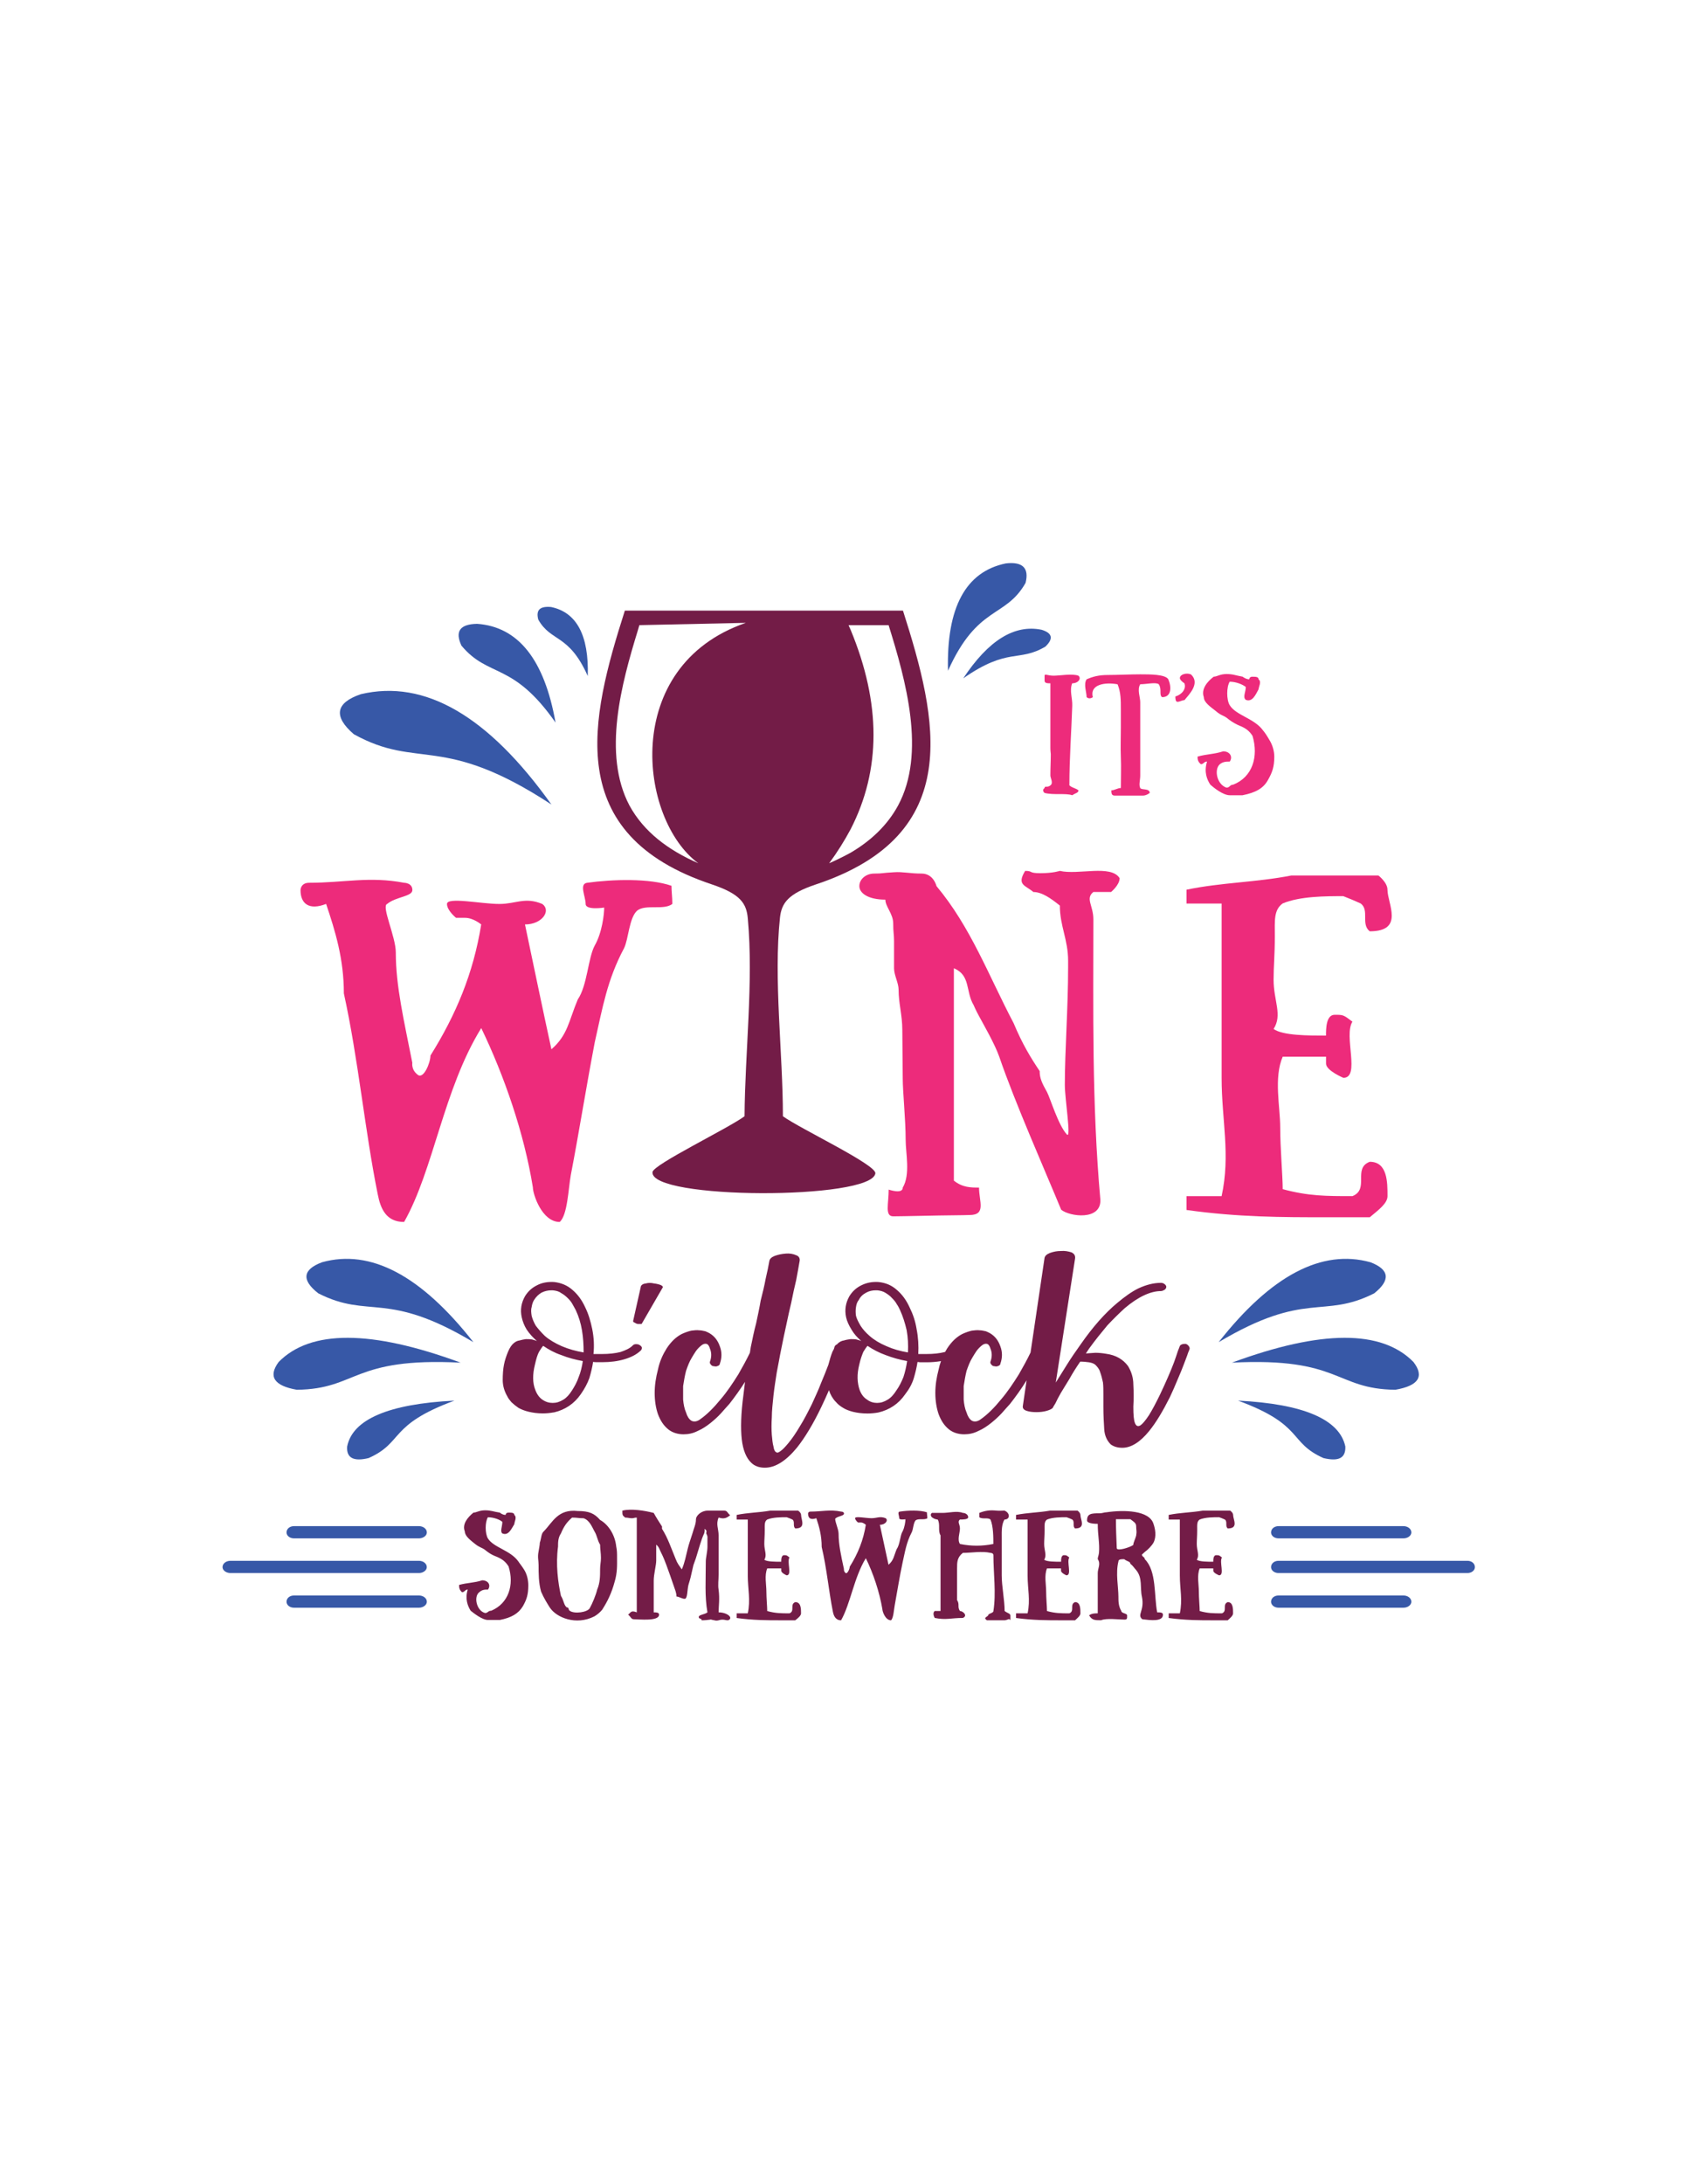 <svg xmlns="http://www.w3.org/2000/svg" xmlns:xlink="http://www.w3.org/1999/xlink" width="1344" zoomAndPan="magnify" viewBox="0 0 1008 1296" height="1728" preserveAspectRatio="xMidYMid meet" version="1.0"><rect x="-100.8" width="1209.6" fill="#ffffff" y="-129.6" height="1555.2" fill-opacity="1"/><rect x="-100.8" width="1209.6" fill="#ffffff" y="-129.6" height="1555.2" fill-opacity="1"/><rect x="-100.8" width="1209.6" fill="#ffffff" y="-129.6" height="1555.2" fill-opacity="1"/><path fill="#ed2b7b" d="M 636.5 405.441 C 640.18 405.441 642.129 402.516 640.18 400.926 C 636.5 399.559 629.168 400.926 625.488 400.926 C 621.809 400.926 620.109 399.559 620.109 400.926 L 620.109 403.879 C 620.109 405.441 621.809 405.441 623.539 405.441 C 623.539 414.25 623.539 423.086 623.539 430.527 L 623.539 443.855 C 623.539 445.414 623.789 447.395 623.789 447.395 C 623.789 451.715 623.539 455.617 623.539 460.133 C 623.539 461.695 625.488 464.648 623.539 466.016 C 621.836 467.574 620.109 466.016 620.109 467.574 C 618.16 468.941 620.109 470.504 620.109 470.504 C 625.488 471.867 632.848 470.504 636.527 471.867 C 638.48 470.504 640.207 470.504 640.207 468.941 C 638.508 467.574 636.527 467.574 634.828 465.984 C 634.828 449.707 636.055 433.652 636.527 418.766 C 636.723 414.25 634.773 409.734 636.5 405.441 Z M 689.879 413.664 C 695.512 413.664 695.512 407.59 693.559 403.074 C 691.832 400.117 682.773 400.117 676.891 400.117 C 671.008 400.117 663.176 400.508 657.797 400.508 C 652.164 400.508 648.738 401.484 645.059 403.074 C 643.105 406 645.059 410.711 645.059 413.664 C 646.785 415.227 648.738 413.664 648.738 413.664 C 646.785 406.027 656.098 404.66 663.426 406.027 C 665.379 410.738 665.379 415.227 665.379 421.109 C 665.379 421.109 665.379 422.668 665.379 424.062 L 665.379 431.699 C 665.379 437.777 665.129 443.27 665.379 449.539 C 665.629 454.445 665.379 461.695 665.379 467.574 C 663.426 467.574 661.699 468.941 659.746 468.941 C 659.746 470.504 659.746 472.062 661.699 472.062 L 678.59 472.062 C 680.543 472.062 682.523 470.504 682.523 470.504 C 682.523 467.574 677.617 468.941 676.891 467.574 C 675.914 465.625 676.891 463.059 676.891 460.133 L 676.891 457.012 C 676.891 454.082 676.891 449.566 676.891 445.051 L 676.891 416.594 C 676.891 413.664 674.941 409.148 676.891 406 C 680.57 406 686.199 404.633 687.902 406 C 689.879 409.148 687.93 412.301 689.879 413.664 Z M 697.742 413.273 C 697.742 414.25 697.742 416.426 698.969 416.426 C 700.445 416.426 701.672 415.449 703.121 415.449 C 705.824 412.133 712.684 405.469 707.023 400.172 C 704.32 399.004 700.418 400.172 700.418 402.32 C 700.418 403.297 701.645 404.465 703.121 405.441 C 704.348 408.758 701.645 412.105 697.742 413.273 Z M 741.59 403.074 C 739.637 403.074 737.66 401.512 737.66 401.512 C 733.254 400.73 732.027 399.949 728.098 399.949 C 724.168 399.949 722.465 401.512 720.516 401.512 C 716.586 404.465 712.934 408.953 714.633 413.664 C 714.633 416.816 718.785 419.547 721.742 421.887 C 724.668 424.453 726.145 424.453 728.098 425.82 C 730.047 427.379 732.027 428.941 735.707 430.531 C 739.637 432.09 741.59 433.68 743.539 436.605 C 747.219 448.953 743.539 461.109 732.027 465.598 C 730.078 465.598 730.078 467.352 728.098 467.352 C 722.465 465.598 720.516 456.594 724.168 453.441 C 726.117 451.883 728.098 451.883 730.047 451.883 C 732 448.953 730.047 445.805 726.117 445.805 C 720.738 447.562 716.559 447.367 710.926 448.926 C 710.926 450.293 710.926 451.855 712.879 453.441 C 714.605 453.441 714.605 451.883 716.559 451.883 C 714.605 458.152 716.559 462.668 718.508 465.598 C 720.461 467.352 726.09 471.867 730.02 471.867 L 737.602 471.867 C 745.434 470.309 750.09 467.742 752.793 462.668 C 755.246 458.348 756.473 455.031 756.473 448.953 C 756.473 445.832 755.5 442.098 753.52 438.977 C 751.82 436.02 750.816 434.656 749.84 433.484 C 744.711 426.238 733.672 424.48 729.992 418.402 C 728.043 415.254 728.043 407.617 729.992 404.492 C 733.672 404.492 737.574 406.055 739.555 407.617 C 739.555 410.57 737.602 413.691 739.555 415.254 C 743.457 416.816 745.434 412.133 747.137 408.98 C 747.137 407.617 749.086 404.465 747.137 403.102 C 747.137 401.539 745.406 401.539 743.457 401.539 C 741.59 401.512 741.59 403.074 741.59 403.074 Z M 741.59 403.074 " fill-opacity="1" fill-rule="nonzero"/><path fill="#ed2b7b" d="M 229.859 536.344 C 234.988 532.023 244.801 532.023 244.801 528.121 C 244.801 523.801 239.895 523.801 239.895 523.801 C 219.324 519.867 204.129 523.801 183.559 523.801 C 178.402 523.801 178.402 528.121 178.402 528.121 C 178.402 536.344 183.559 540.273 193.594 536.344 C 198.973 552.398 204.129 568.871 204.129 589.445 C 212.715 628.441 216.617 670.98 224.23 708.582 C 225.93 717.418 229.359 725.055 239.895 725.055 C 257.539 693.891 263.172 646.477 285.691 610.016 C 299.406 638.449 311.172 672.539 316.328 704.484 C 316.328 708.582 321.707 725.055 332.246 725.055 C 336.898 721.125 337.402 705.266 338.852 697.238 C 343.758 671.758 347.66 646.867 353.066 618.461 C 357.723 597.891 360.426 581.418 370.461 562.629 C 373.164 557.137 373.414 544.594 378.293 540.273 C 383.449 536.371 393.988 540.273 399.117 536.371 C 399.117 532.051 398.613 529.316 398.613 525.582 C 385.625 521.066 363.828 521.68 348.383 523.828 C 343.73 524.609 347.66 532.051 347.66 536.371 C 347.66 540.273 358.668 538.516 358.668 538.516 C 358.668 542.449 357.441 553.402 353.039 561.066 C 349.109 568.316 348.637 584.789 343.004 593.012 C 337.625 605.75 337.121 614.168 327.34 622.59 C 321.957 597.891 316.801 573 311.645 548.523 C 321.93 548.523 327.34 540.273 321.93 536.371 C 311.645 532.051 306.266 536.371 296.453 536.371 C 285.664 536.371 265.344 532.051 265.344 536.371 C 265.344 540.273 270.723 544.594 270.723 544.594 L 276.105 544.594 C 281.012 544.594 285.664 548.523 285.664 548.523 C 281.012 577.516 270.723 602.016 255.531 626.324 C 255.531 630.645 251.379 640.625 247.949 637.695 C 244.02 634.742 244.773 630.645 244.773 630.645 C 239.867 605.75 234.961 585.18 234.961 565.195 C 234.988 555.742 226.18 537.512 229.859 536.344 Z M 229.859 536.344 " fill-opacity="1" fill-rule="nonzero"/><path fill="#ed2b7b" d="M 664.652 521.066 C 659.496 512.844 640.152 519.312 629.141 516.746 C 629.141 516.746 625.211 518.113 617.629 518.113 C 610.27 518.113 613.477 516.746 608.57 516.746 C 603.441 525.164 608.57 525.164 613.477 529.289 C 618.633 529.289 624.012 533.191 629.168 537.32 C 629.168 549.473 634.074 557.5 634.074 570.043 L 634.074 573.973 C 634.074 598.281 632.125 623.562 632.125 643.746 C 632.125 651.996 636.055 676.082 633.352 673.152 C 628.223 667.66 623.539 651.801 621.586 648.066 C 618.633 642.77 617.184 639.844 617.184 635.523 C 611.801 627.492 606.898 619.465 601.738 607.117 C 586.797 578.711 576.262 550.086 555.941 525.777 C 555.941 525.777 554.215 518.336 547.133 518.336 C 540.023 518.336 535.871 517.164 530.715 517.555 C 523.133 517.945 524.332 518.336 518.949 518.336 C 514.047 518.336 510.141 521.68 510.141 525.777 C 510.141 529.902 515.273 533.805 525.586 533.805 C 525.586 537.934 530.242 542.254 530.242 547.91 C 530.242 553.598 530.742 554.184 530.742 558.309 C 530.742 562.211 530.742 566.336 530.742 570.656 L 530.742 574.559 C 530.742 578.684 533.445 583.172 533.445 587.297 C 533.445 595.52 535.648 602.184 535.648 611.215 C 535.648 620.246 535.898 631.398 535.898 639.816 C 535.898 647.844 537.629 664.316 537.629 676.273 C 537.629 684.305 540.555 696.848 535.898 704.68 C 535.898 708.777 527.562 705.852 527.562 705.852 C 527.562 714.27 525.113 721.711 530.27 721.711 C 535.426 721.711 559.176 721.125 564.305 721.125 C 569.211 721.125 575.566 720.93 575.566 720.93 C 585.602 720.93 581.195 712.902 581.195 704.652 C 576.289 704.652 571.41 704.652 566.254 700.527 L 566.254 680.344 C 566.254 676.219 566.254 672.121 566.254 668.191 L 566.254 635.465 C 566.254 623.508 566.254 615.285 566.254 602.938 L 566.254 574.531 C 576.289 578.656 573.113 588.246 578.02 596.469 C 578.02 596.469 579.246 599.395 581.195 602.938 C 584.152 608.426 590.508 619.383 593.211 627.047 C 602.52 654.281 619.914 693.473 629.949 717.781 C 634.855 721.879 653.699 724.441 653.227 711.898 C 648.098 655.062 649.07 598.227 649.07 545.516 C 649.07 537.289 644.164 533.164 649.07 529.262 L 659.609 529.262 C 659.523 529.289 664.652 525.164 664.652 521.066 Z M 664.652 521.066 " fill-opacity="1" fill-rule="nonzero"/><path fill="#ed2b7b" d="M 813.117 552.594 C 833.938 552.594 823.652 536.121 823.652 527.898 C 823.652 523.574 818.273 519.477 818.273 519.477 L 766.594 519.477 C 745.77 523.574 725.199 523.574 704.375 527.898 L 704.375 536.121 L 725.199 536.121 C 725.199 548.273 725.199 560.816 725.199 573.164 L 725.199 589.613 C 725.199 606.254 725.199 618.602 725.199 631.145 L 725.199 639.562 C 725.199 664.652 730.578 685.027 725.199 709.727 C 720.07 709.727 709.754 709.727 704.375 709.727 L 704.375 717.949 C 735.234 722.27 761.438 722.27 787.164 722.27 L 813.145 722.27 C 818.301 717.949 823.68 714.047 823.68 709.727 C 823.68 701.473 823.68 689.348 813.145 689.348 C 802.859 693.25 813.145 705.602 802.859 709.727 C 787.164 709.727 776.879 709.727 761.465 705.602 C 761.465 697.57 759.984 681.488 759.984 668.945 C 759.984 656.789 756.055 639.535 761.465 626.992 C 766.621 626.992 782.285 626.992 787.191 626.992 L 787.191 631.117 C 787.191 635.242 797.477 639.535 797.477 639.535 C 807.766 639.535 797.477 614.449 802.859 606.227 C 797.477 602.129 797.477 602.129 792.32 602.129 C 787.164 602.129 787.164 610.547 787.164 614.477 C 776.879 614.477 761.438 614.477 756.055 610.547 C 761.438 602.129 756.055 593.906 756.055 581.332 C 756.055 573.109 756.781 567.031 756.781 555.465 C 756.781 546.266 756.055 539.996 761.438 536.062 C 771.723 531.742 787.164 531.742 797.449 531.742 C 802.832 533.891 802.832 533.891 807.734 536.062 C 813.117 540.051 807.707 548.301 813.117 552.594 Z M 813.117 552.594 " fill-opacity="1" fill-rule="nonzero"/><path fill="#731c47" d="M 441.988 662.336 C 432.176 669.586 387.855 690.938 387.352 695.453 C 385.625 711.926 517.418 712.094 519.648 696.234 C 520.371 691.133 475.047 669.781 464.762 662.336 C 464.762 624.707 459.133 581 463.035 544.371 C 464.008 535.758 467.941 530.266 484.359 524.773 C 573.281 495.199 556.609 426.793 536.039 362.32 C 480.93 362.32 426.043 362.32 370.934 362.32 C 350.363 426.793 333.695 495.172 422.613 524.773 C 439.508 530.461 443.188 535.953 443.941 545.152 C 447.367 582.586 442.238 624.344 441.988 662.336 Z M 441.988 662.336 " fill-opacity="1" fill-rule="evenodd"/><path fill="#ffffff" d="M 414.559 512.23 C 379.297 486.363 368.258 395.238 442.742 369.566 L 379.547 370.934 L 378.574 374.277 C 369.012 405.441 357.5 447.367 373.668 477.945 C 382.223 493.609 396.664 504.398 414.559 512.23 Z M 414.559 512.23 " fill-opacity="1" fill-rule="evenodd"/><path fill="#ffffff" d="M 504.957 373.691 C 523.078 417.398 523.078 456.789 504.957 492.051 C 501.277 498.906 497.125 505.57 492.219 512.23 C 496.625 510.281 501.027 508.105 504.957 505.961 C 516.973 498.906 526.758 489.707 533.141 477.945 C 549.809 446.977 537.793 403.879 527.508 370.934 L 503.73 370.934 C 504.207 371.906 504.457 372.715 504.957 373.691 Z M 504.957 373.691 " fill-opacity="1" fill-rule="evenodd"/><path fill="#731c47" d="M 705.574 798.562 C 705.074 797.977 704.598 797.586 703.875 797.391 C 702.898 797.391 702.145 797.391 701.422 797.781 C 700.695 797.977 700.445 798.562 700.195 799.148 C 700.195 799.148 699.945 799.93 699.219 801.684 C 698.719 803.246 697.992 805.422 697.016 808.152 C 696.039 810.688 694.816 813.84 693.336 817.156 C 691.859 820.5 690.383 823.816 688.684 827.359 C 686.23 832.461 684.027 836.555 682.074 839.707 C 679.875 843.051 678.145 845.004 676.945 845.785 C 675.469 846.562 674.492 846.172 673.77 844.418 C 673.043 842.66 672.793 839.512 672.793 834.633 C 673.043 830.312 673.043 825.824 672.793 821.504 C 672.793 817.379 671.566 813.672 669.617 810.52 C 666.688 806.617 662.508 804.055 656.625 803.273 C 654.422 802.883 652.223 802.688 650.242 802.688 C 648.293 802.883 646.312 802.883 644.613 803.078 L 646.562 800.152 C 650.242 795.051 653.922 790.562 657.352 786.438 C 661.031 782.508 664.457 779.191 667.637 776.262 C 675.719 769.406 683.078 766.062 689.184 766.062 C 689.91 766.062 690.66 765.672 691.387 765.281 C 691.887 764.891 692.363 764.305 692.363 763.523 C 692.363 762.938 691.859 762.352 691.387 761.965 C 690.66 761.379 689.91 761.184 689.184 761.184 C 684.781 761.184 680.375 762.352 675.719 764.5 C 671.789 766.449 667.637 769.406 663.23 773.113 C 656.125 778.996 648.793 787.219 641.434 797.809 C 638.508 801.906 635.805 805.84 633.352 809.77 C 630.898 813.699 628.695 817.211 626.742 820.359 L 638.199 746.801 C 638.453 745.043 637.699 743.844 636 743.062 C 634.047 742.477 632.066 742.09 629.867 742.285 C 627.414 742.285 625.461 742.672 623.258 743.453 C 621.309 744.234 620.332 745.211 620.082 746.41 L 611.773 802.52 C 609.711 806.812 607.371 811.078 604.891 815.371 C 601.461 820.863 598.031 825.965 594.352 830.258 C 590.199 835.359 586.27 839.262 582.34 842.02 C 580.387 843.582 578.41 843.777 576.957 842.996 C 575.48 842.02 574.508 840.43 573.781 838.09 C 572.805 835.941 572.305 833.184 572.082 830.453 C 572.082 827.523 572.082 824.766 572.082 822.426 C 572.582 819.273 573.055 816.348 573.781 813.422 C 574.758 810.66 575.734 807.93 577.211 805.586 C 577.934 804.418 578.688 803.023 579.664 801.656 C 580.637 800.289 581.863 799.121 582.84 798.34 C 583.816 797.559 584.793 797.168 585.797 797.363 C 586.77 797.559 587.496 798.535 587.996 800.289 C 588.973 802.633 588.973 805.195 587.996 807.93 C 587.746 808.516 587.996 809.098 588.5 809.684 C 589 810.27 589.477 810.66 590.449 810.66 C 591.176 810.855 591.93 810.855 592.652 810.465 C 593.379 810.27 593.879 809.684 593.879 809.098 C 595.105 805.586 595.105 802.242 593.879 798.926 C 592.652 795.387 590.703 792.848 587.746 791.094 C 587.023 790.703 586.27 790.312 585.293 789.922 C 584.066 789.727 583.09 789.336 581.613 789.336 C 580.137 789.141 578.66 789.336 576.961 789.531 C 575.258 789.922 573.531 790.508 571.328 791.484 C 567.898 793.238 564.973 796 562.27 800.098 C 561.852 800.766 561.461 801.461 561.07 802.16 C 560.988 802.188 560.902 802.215 560.82 802.242 C 557.641 803.023 554.215 803.414 550.031 803.414 C 549.309 803.414 548.332 803.414 547.578 803.414 C 546.602 803.414 545.852 803.414 545.125 803.414 C 545.375 798.508 545.125 793.629 544.148 788.723 C 543.426 784.012 541.949 779.719 539.996 775.789 C 538.047 771.469 535.594 768.152 532.637 765.586 C 529.461 762.66 525.781 761.098 521.375 760.68 C 517.695 760.484 514.52 761.07 511.34 762.633 C 508.164 764.191 505.961 766.34 504.234 769.098 C 502.031 773 501.305 777.129 502.281 781.645 C 502.785 783.984 504.012 786.547 505.461 788.891 C 506.938 791.453 508.887 793.602 511.34 795.746 C 510.617 795.355 509.613 795.164 508.387 794.773 C 507.41 794.578 506.184 794.578 504.957 794.578 C 503.48 794.773 502.254 794.969 501.055 795.355 C 499.578 795.551 498.602 796.137 497.625 796.918 C 497.348 797.141 497.07 797.422 496.816 797.727 C 496.121 797.949 495.676 798.508 495.426 799.066 C 495.426 799.066 495.312 799.539 495.062 800.375 C 494.785 800.875 494.504 801.434 494.199 801.992 C 493.223 804.332 492.496 807.094 491.746 809.824 C 490.52 813.168 489.043 816.684 487.34 820.809 C 485.863 824.711 483.914 828.836 481.961 833.156 C 479.508 838.062 477.305 842.383 474.852 846.285 C 472.652 850.02 470.449 853.336 467.996 856.293 C 466.043 858.633 464.566 860.195 463.34 861.004 C 462.113 861.98 461.391 862.172 460.637 861.59 C 459.91 861.199 459.41 860.027 459.16 858.27 C 458.656 856.516 458.434 854.145 458.184 851.414 C 457.934 848.266 457.934 844.75 458.184 841.016 C 458.184 837.113 458.684 832.793 459.16 828.082 C 459.633 823.762 460.387 819.078 461.109 814.367 C 462.086 809.656 462.812 804.973 463.812 800.262 C 464.789 795.355 465.766 790.676 466.77 786.16 C 467.746 781.449 468.719 777.156 469.695 773.031 C 470.672 768.125 471.648 763.637 472.652 759.512 C 473.375 755.383 474.129 751.871 474.602 748.723 C 475.105 746.77 474.352 745.379 472.652 744.793 C 470.949 744.012 468.719 743.621 466.52 743.816 C 464.066 744.012 462.113 744.402 459.91 745.184 C 457.961 745.965 456.984 746.938 456.734 748.137 C 456.23 751.062 455.508 754.605 454.531 758.73 C 453.809 762.66 452.805 766.953 451.578 771.664 C 450.852 775.984 449.875 780.473 448.875 785.184 C 447.648 789.699 446.672 794.578 445.695 799.289 C 445.527 800.43 445.332 801.547 445.164 802.688 C 443.102 806.926 440.816 811.133 438.363 815.371 C 434.938 820.863 431.508 825.965 427.828 830.258 C 423.645 835.359 419.742 839.262 415.812 842.02 C 413.863 843.582 411.883 843.777 410.434 842.996 C 408.957 842.02 407.98 840.43 407.258 838.09 C 406.281 835.941 405.777 833.184 405.527 830.453 C 405.527 827.523 405.527 824.766 405.527 822.426 C 406.031 819.273 406.504 816.348 407.258 813.422 C 408.23 810.66 409.207 807.93 410.684 805.586 C 411.41 804.418 412.16 803.023 413.137 801.656 C 414.113 800.293 415.34 799.121 416.316 798.34 C 417.289 797.559 418.266 797.168 419.27 797.363 C 420.246 797.559 421 798.535 421.473 800.293 C 422.449 802.633 422.449 805.195 421.473 807.93 C 421.223 808.516 421.473 809.098 421.973 809.684 C 422.449 810.27 422.949 810.66 423.926 810.66 C 424.68 810.855 425.402 810.855 426.129 810.465 C 426.852 810.27 427.355 809.684 427.355 809.102 C 428.582 805.586 428.582 802.242 427.355 798.926 C 426.129 795.387 424.176 792.848 421.223 791.094 C 420.496 790.703 419.742 790.312 418.77 789.922 C 417.543 789.727 416.566 789.336 415.09 789.336 C 413.613 789.141 412.16 789.336 410.434 789.531 C 408.707 789.922 407.004 790.508 404.805 791.484 C 401.375 793.238 398.449 796 395.742 800.098 C 393.543 803.609 391.59 807.734 390.586 812.641 C 389.359 817.352 388.637 821.84 388.637 826.551 C 388.637 831.262 389.359 835.582 390.586 839.094 C 392.062 843.023 394.016 845.949 396.719 848.125 C 399.172 850.074 402.352 851.051 405.777 851.051 C 408.734 851.051 411.41 850.465 414.113 849.102 C 416.816 847.93 419.27 846.34 421.723 844.391 C 423.926 842.633 426.129 840.652 428.078 838.508 C 430.031 836.363 431.508 834.578 432.984 833.016 C 436.133 829.004 439.258 824.652 442.266 819.941 C 441.906 822.59 441.598 825.156 441.32 827.75 C 439.844 838.73 439.617 847.539 440.344 854.008 C 441.07 860.473 443.047 865.184 445.973 867.914 C 447.926 869.867 450.629 870.871 454.059 870.871 C 460.191 870.871 466.547 866.941 473.152 858.914 C 477.809 853.031 482.715 845.004 487.59 834.801 C 489.152 831.539 490.688 828.168 492.109 824.875 C 492.496 826.133 493.027 827.359 493.695 828.527 C 494.422 829.699 495.172 830.871 496.398 832.039 C 497.375 833.211 498.852 834.41 500.555 835.387 C 502.031 836.363 504.234 837.141 506.434 837.727 C 508.887 838.312 511.594 838.703 515.02 838.703 C 516.973 838.703 519.176 838.508 521.402 838.117 C 528.012 836.555 533.418 833.016 537.32 827.328 C 539.773 824.18 541.473 821.059 542.477 817.715 C 543.453 814.395 544.207 811.246 544.68 808.125 C 545.656 808.32 546.379 808.32 547.383 808.32 C 548.359 808.32 549.082 808.32 550.086 808.32 C 553.125 808.32 555.941 808.07 558.617 807.621 C 558.031 809.211 557.559 810.855 557.195 812.641 C 555.969 817.352 555.246 821.84 555.246 826.551 C 555.246 831.262 555.996 835.582 557.195 839.094 C 558.672 843.023 560.625 845.949 563.328 848.125 C 565.781 850.074 568.957 851.051 572.387 851.051 C 575.344 851.051 578.02 850.465 580.723 849.102 C 583.426 847.93 585.852 846.34 588.305 844.391 C 590.508 842.633 592.707 840.652 594.688 838.508 C 596.641 836.363 598.117 834.578 599.594 833.016 C 602.938 828.75 606.285 824.125 609.434 819.023 L 607.203 834.188 C 606.953 835.555 607.707 836.527 609.406 837.113 C 611.133 837.699 613.086 837.895 615.285 837.895 C 617.238 837.895 619.441 837.699 621.418 837.113 C 623.371 836.527 624.598 835.941 625.098 835.164 C 625.098 834.969 625.602 834.188 626.578 832.598 C 627.301 831.039 628.277 829.086 629.754 826.523 C 631.23 824.18 632.934 821.227 634.91 818.102 C 636.613 814.98 638.84 811.441 641.266 807.93 L 641.516 807.93 C 643.246 807.93 644.945 808.125 646.422 808.32 C 647.648 808.516 649.129 808.906 650.102 809.684 C 651.328 810.855 652.555 812.25 653.031 814.004 C 653.754 815.957 654.258 817.906 654.758 820.277 C 655.008 822.426 655.008 824.793 655.008 827.328 C 655.008 829.867 655.008 832.234 655.008 834.773 C 655.008 839.68 655.262 844.168 655.512 848.098 C 655.762 852 657.238 854.953 659.441 857.102 C 661.391 858.465 663.594 859.051 666.297 859.051 C 671.426 859.051 676.836 855.734 682.215 849.074 C 686.367 843.973 690.297 837.309 694.453 829.086 C 696.152 825.547 697.629 822.035 699.105 818.492 C 700.586 815.176 701.812 812.027 702.785 809.488 C 703.762 806.758 704.738 804.582 705.238 802.828 C 705.965 801.266 706.215 800.293 706.215 800.293 C 706.301 799.734 706.047 799.148 705.574 798.562 Z M 536.289 817.156 C 535.062 820.109 533.836 822.648 532.137 824.988 C 530.66 827.359 528.957 829.309 526.98 830.48 C 524.777 831.844 522.824 832.43 520.625 832.43 C 518.672 832.43 516.469 831.844 514.742 830.48 C 512.789 829.309 511.312 827.359 510.336 824.793 C 508.859 820.5 508.609 815.594 510.086 809.715 C 510.812 806.395 511.789 803.832 512.539 802.074 C 513.516 800.516 514.27 799.344 514.992 798.562 C 518.172 800.711 521.852 802.66 525.781 804.055 C 529.934 805.645 534.113 806.812 538.52 807.594 C 538.02 810.883 537.266 814.23 536.289 817.156 Z M 538.992 802.465 C 534.34 801.684 530.184 800.516 526.254 798.758 C 522.102 797 518.895 795.023 516.219 792.68 C 513.766 790.535 512.066 788.555 510.84 786.605 C 509.613 784.457 508.637 782.676 508.137 780.723 C 507.883 778.965 507.883 777.211 508.137 775.621 C 508.387 773.867 508.859 772.473 509.836 771.301 C 510.812 769.352 512.289 767.984 514.238 766.98 C 515.969 766.004 517.918 765.613 519.871 765.613 L 520.848 765.613 C 522.574 765.809 524.273 766.199 525.754 767.176 C 526.98 767.957 528.457 768.934 529.434 770.129 C 530.66 771.301 531.633 772.473 532.359 773.836 C 533.336 775.203 533.836 776.402 534.309 777.379 C 536.012 781.086 537.238 785.016 538.242 789.336 C 538.992 793.656 539.242 797.949 538.992 802.465 Z M 393.234 764.25 L 380.996 785.406 C 380.996 785.602 380.746 785.602 380.273 785.602 C 379.547 785.602 379.047 785.602 378.543 785.602 C 377.82 785.406 377.316 785.211 376.816 784.82 C 376.09 784.625 375.84 784.234 375.84 783.844 L 380.496 763.078 C 380.996 762.297 381.723 761.711 383.449 761.516 C 384.93 761.125 386.629 761.125 388.105 761.516 C 389.836 761.711 391.285 762.102 392.258 762.492 C 393.484 763.078 393.738 763.664 393.234 764.25 Z M 379.77 798.145 C 379.27 797.754 378.543 797.559 377.57 797.559 C 376.844 797.559 376.09 797.754 375.617 798.34 C 373.891 800.098 371.215 801.266 368.258 802.242 C 365.082 803.023 361.402 803.414 357.473 803.414 C 356.746 803.414 355.77 803.414 355.02 803.414 C 354.043 803.414 353.289 803.414 352.312 803.414 C 352.816 798.508 352.566 793.629 351.59 788.723 C 350.613 784.012 349.387 779.719 347.438 775.789 C 345.484 771.469 343.031 768.152 340.078 765.586 C 336.898 762.66 332.969 761.098 328.816 760.68 C 325.137 760.484 321.707 761.07 318.781 762.633 C 315.602 764.191 313.402 766.34 311.672 769.098 C 309.469 773 308.719 777.129 309.723 781.645 C 310.223 783.984 311.199 786.547 312.648 788.891 C 314.375 791.453 316.328 793.602 318.781 795.746 C 318.055 795.355 317.051 795.164 315.824 794.773 C 314.598 794.578 313.371 794.578 312.145 794.578 C 310.922 794.773 309.695 794.969 308.469 795.355 C 306.988 795.551 306.016 796.137 305.039 796.918 C 303.812 797.895 302.586 799.648 301.609 802.02 C 300.633 804.359 299.66 807.121 299.156 809.852 C 298.656 812.418 298.434 815.539 298.434 818.855 C 298.434 822.199 299.406 825.52 301.137 828.473 C 301.637 829.645 302.613 830.812 303.59 831.984 C 304.816 833.156 306.293 834.355 307.742 835.328 C 309.469 836.305 311.422 837.086 313.875 837.672 C 316.328 838.258 319.031 838.648 322.211 838.648 C 324.41 838.648 326.363 838.453 328.594 838.062 L 328.844 838.062 C 335.449 836.5 340.828 832.961 344.762 827.273 C 346.961 824.125 348.691 821.004 349.891 817.656 C 350.863 814.34 351.617 811.191 352.09 808.066 C 352.816 808.262 353.82 808.262 354.797 808.262 C 355.52 808.262 356.496 808.262 357.5 808.262 C 362.406 808.262 366.809 807.68 370.738 806.508 C 374.672 805.336 377.848 803.746 380.301 801.406 C 380.801 801.016 381.027 800.43 381.027 799.648 C 380.996 799.148 380.496 798.562 379.77 798.145 Z M 343.504 817.156 C 342.531 820.109 341.055 822.648 339.574 824.988 C 338.098 827.359 336.398 829.309 334.445 830.48 C 332.246 831.844 330.293 832.43 328.09 832.43 C 325.891 832.43 323.938 831.844 321.957 830.48 C 320.23 829.309 318.781 827.359 317.805 824.793 C 316.105 820.5 316.105 815.594 317.555 809.715 C 318.309 806.395 319.031 803.832 320.008 802.074 C 320.984 800.516 321.707 799.344 322.461 798.562 C 325.637 800.711 329.066 802.66 333.246 804.055 C 337.18 805.645 341.582 806.812 345.988 807.594 C 345.484 810.883 344.73 814.23 343.504 817.156 Z M 333.473 798.758 C 329.539 797 326.113 795.023 323.438 792.68 C 321.234 790.535 319.535 788.555 318.055 786.605 C 316.828 784.457 316.105 782.676 315.602 780.723 C 315.352 778.965 315.102 777.211 315.602 775.621 C 315.855 773.867 316.328 772.473 317.082 771.301 C 318.309 769.352 319.785 767.984 321.484 766.98 C 323.438 766.004 325.414 765.613 327.367 765.613 L 328.09 765.613 C 330.043 765.809 331.77 766.199 332.996 767.176 C 334.473 767.957 335.699 768.934 336.926 770.129 C 338.152 771.301 339.129 772.473 339.855 773.836 C 340.578 775.203 341.332 776.402 341.805 777.379 C 343.535 781.086 344.762 785.016 345.484 789.336 C 346.211 793.656 346.461 797.977 346.461 802.465 C 341.805 801.684 337.652 800.516 333.473 798.758 Z M 333.473 798.758 " fill-opacity="1" fill-rule="nonzero"/><path fill="#3758a7" d="M 723.441 796.387 C 754.551 756.805 784.684 740.945 813.59 748.973 C 824.852 753.293 825.605 759.566 815.793 767.398 C 785.184 782.871 775.402 765.418 723.441 796.387 Z M 281.039 796.387 C 249.93 756.805 220.047 740.945 191.141 748.973 C 179.629 753.293 178.902 759.566 188.938 767.398 C 219.324 782.871 229.359 765.418 281.039 796.387 Z M 269.777 831.066 C 230.586 833.016 209.262 842.242 206.082 858.301 C 205.582 865.156 210.012 867.301 218.82 865.156 C 239.895 855.762 230.332 845.59 269.777 831.066 Z M 273.457 808.543 C 220.297 788.945 184.285 788.945 165.414 808.152 C 159.059 816.766 162.707 822.258 176.199 824.625 C 212.465 824.207 208.785 805.227 273.457 808.543 Z M 734.953 831.066 C 773.895 833.016 795.219 842.242 798.648 858.301 C 798.898 865.156 794.746 867.301 785.66 865.156 C 764.613 855.762 774.398 845.59 734.953 831.066 Z M 731.305 808.543 C 784.461 788.945 820.223 788.945 839.094 808.152 C 845.703 816.766 842.051 822.258 828.309 824.625 C 792.293 824.207 795.973 805.227 731.305 808.543 Z M 731.305 808.543 " fill-opacity="1" fill-rule="evenodd"/><path fill="#731c47" d="M 300.16 898.887 C 298.207 898.887 296.73 897.52 296.73 897.52 C 292.801 896.934 291.602 896.152 287.922 896.152 C 284.496 896.152 282.793 897.52 281.066 897.52 C 277.637 900.277 274.207 904.375 275.938 908.695 C 275.938 911.43 279.367 913.992 282.07 916.141 C 284.773 918.285 286.223 918.285 287.949 919.652 C 289.68 921.02 291.379 922.41 295.059 923.777 C 298.238 925.145 300.215 926.703 301.918 929.465 C 305.344 940.445 301.918 951.402 291.629 955.723 C 289.68 955.723 289.68 957.09 287.949 957.09 C 282.82 955.723 281.094 947.305 284.523 944.738 C 286.223 943.18 287.949 943.18 289.68 943.18 C 291.629 940.418 289.68 937.688 286.25 937.688 C 281.344 939.25 277.664 939.055 272.535 940.418 C 272.535 941.785 272.535 943.18 274.238 944.738 C 275.938 944.738 275.938 943.18 277.664 943.18 C 275.938 948.668 277.664 952.961 279.395 955.723 C 281.094 957.09 286.25 961.215 289.68 961.215 L 296.73 961.215 C 303.59 959.848 307.742 957.477 310.445 952.992 C 312.648 949.059 313.625 946.133 313.625 940.641 C 313.625 937.715 312.898 934.176 311.172 931.441 C 309.469 928.711 308.469 927.707 307.742 926.535 C 303.086 919.875 293.051 918.312 289.625 912.824 C 287.895 909.895 287.895 903.039 289.625 900.277 C 293.051 900.277 296.73 901.645 298.211 903.012 C 298.211 905.742 296.73 908.695 298.211 909.867 C 301.887 911.43 303.59 907.109 305.316 904.375 C 305.316 903.012 307.047 900.25 305.316 898.887 C 305.316 897.52 303.617 897.52 301.887 897.52 C 300.16 897.52 300.16 898.887 300.16 898.887 Z M 357.473 955.137 C 360.648 950.23 363.102 945.156 364.832 938.691 C 366.531 933.199 366.309 928.488 366.309 924.586 C 366.309 921.465 366.309 920.07 365.805 917.535 C 365.082 910.676 361.152 904.598 356.246 901.867 C 352.816 897.938 349.637 896.57 343.004 896.57 C 331.242 895.207 328.062 903.234 322.906 908.531 C 321.207 909.895 321.43 912.629 320.453 915.387 C 320.453 916.754 319.98 918.703 319.727 920.488 C 319.004 924.027 319.727 925.785 319.727 928.516 C 319.727 933.812 319.727 939.109 321.207 944.406 C 322.906 948.336 324.887 951.457 326.363 953.797 C 330.293 959.875 342.027 964.586 352.816 959.094 C 354.293 958.258 356.246 956.699 357.473 955.137 Z M 350.141 954.133 C 348.914 956.668 340.828 957.84 338.152 955.695 C 337.18 954.914 337.902 953.742 336.426 953.742 C 334.699 952.379 334.699 949.617 332.996 946.887 C 331.27 939.055 329.82 928.461 331.27 917.699 C 331.27 915.164 331.27 912.406 332.996 909.867 C 334.727 905.742 336.426 903.207 339.602 900.473 C 343.031 900.473 343.281 900.863 346.461 900.863 C 349.891 902.035 351.367 905.77 352.816 908.5 C 354.543 911.234 354.543 913.797 356.246 916.531 C 356.246 919.066 356.746 921.633 356.746 924.363 C 356.746 926.898 356.246 928.461 356.246 931.023 C 356.246 935.121 356.246 939.055 354.516 943.18 C 353.793 946.301 351.59 951.598 350.141 954.133 Z M 404.746 931.219 C 403.047 928.684 402.293 928.07 401.066 924.949 C 398.613 919.066 396.414 912.406 392.984 907.109 L 392.984 905.742 C 391.254 903.012 389.555 900.445 388.078 897.715 C 382.922 896.348 374.613 894.984 369.457 896.348 C 369.457 899.082 369.457 899.082 371.156 900.473 C 372.887 900.473 373.609 900.863 375.09 900.863 C 376.566 900.863 376.316 900.473 378.016 900.473 L 378.016 909.867 C 378.016 913.797 378.016 919.066 378.016 923.191 L 378.016 925.926 C 378.016 931.219 378.016 937.883 378.016 943.375 L 378.016 956.699 C 374.586 955.332 374.586 956.699 372.887 958.062 C 374.613 959.43 374.613 960.797 376.316 960.797 C 379.492 960.797 391.254 962.16 391.254 958.062 C 391.254 956.699 389.527 956.699 388.078 956.699 C 388.078 952.797 388.078 948.668 388.078 944.738 L 388.078 937.883 C 388.078 933.953 389.555 928.852 389.555 925.926 L 389.555 916.531 C 391.285 917.895 391.508 919.457 392.258 920.852 C 393.961 924.195 394.711 926.344 395.688 928.879 C 397.164 932.809 398.391 936.516 399.84 940.641 C 400.566 942.984 401.57 944.766 401.57 947.305 C 403.047 947.305 404.746 948.668 406.477 948.668 C 408.203 948.668 407.953 943.18 408.676 940.445 C 409.902 936.348 409.902 936.516 411.633 928.684 C 412.133 927.316 413.109 924.559 413.109 924.559 C 414.84 919.066 416.289 913.379 418.016 909.867 C 418.516 908.504 418.266 907.109 418.266 907.109 C 419.996 908.473 419.242 908.695 419.242 909.867 C 420.219 911.625 419.969 912.406 419.969 912.406 L 419.969 917.895 C 419.969 920.434 418.992 924.363 418.992 926.312 C 418.992 937.492 418.266 947.277 419.969 956.699 C 418.238 958.062 414.809 958.062 414.809 959.457 C 414.809 960.824 416.539 960.043 416.539 961.41 C 420.219 961.41 423.145 960.629 422.168 961.02 L 425.125 961.605 C 426.852 961.605 427.074 961.02 428.805 961.02 C 430.531 961.02 430.531 961.41 432.23 961.41 C 435.66 960.043 431.73 956.699 426.602 956.699 C 426.602 952.797 427.324 948.863 426.602 943.375 C 426.098 940.25 426.602 937.883 426.602 933.98 L 426.602 923.191 C 426.602 920.434 426.602 919.652 426.602 916.531 L 426.602 911.039 C 426.602 907.109 424.871 904.375 426.602 900.445 C 430.031 901.617 431.73 900.445 433.457 899.082 C 431.758 897.715 431.758 896.348 430.031 896.348 L 419.996 896.348 C 416.566 896.348 413.137 899.082 413.137 901.645 C 413.137 904.375 411.91 906.746 411.188 909.477 C 409.707 914.188 408.984 915.945 408.23 919.066 C 407.199 923.191 406.477 927.289 404.746 931.219 Z M 472.121 906.914 C 478.727 906.914 475.551 901.617 475.551 898.887 C 475.551 897.52 473.82 896.348 473.82 896.348 L 457.152 896.348 C 450.547 897.52 443.91 897.52 437.305 898.887 L 437.305 901.645 L 443.91 901.645 C 443.91 905.547 443.91 909.477 443.91 913.602 L 443.91 918.703 C 443.91 924.195 443.91 928.098 443.91 932.027 L 443.91 934.762 C 443.91 942.789 445.641 949.254 443.91 957.281 C 442.184 957.281 438.781 957.281 437.305 957.281 L 437.305 960.043 C 447.09 961.41 455.426 961.41 463.758 961.41 L 472.094 961.41 C 473.82 960.043 475.523 958.676 475.523 957.281 C 475.523 954.551 475.523 950.621 472.094 950.621 C 468.664 951.988 472.094 955.918 468.664 957.281 C 463.758 957.281 460.328 957.281 455.453 955.918 C 455.453 953.379 454.949 948.281 454.949 944.152 C 454.949 940.223 453.723 934.73 455.453 930.633 C 457.18 930.633 462.059 930.633 463.785 930.633 L 463.785 932 C 463.785 933.367 466.965 934.73 466.965 934.73 C 470.395 934.73 466.965 926.703 468.664 924.141 C 466.965 922.773 466.965 922.773 465.488 922.773 C 463.758 922.773 463.758 925.504 463.758 926.676 C 460.328 926.676 455.426 926.676 453.723 925.504 C 455.453 922.773 453.723 920.016 453.723 916.113 C 453.723 913.547 453.973 911.598 453.973 907.887 C 453.973 904.738 453.723 902.789 455.453 901.617 C 458.879 900.25 463.785 900.25 466.965 900.25 C 468.664 900.836 468.664 900.836 470.395 901.617 C 472.121 902.816 470.422 905.547 472.121 906.914 Z M 496.121 900.836 C 497.852 899.469 501.027 899.469 501.027 898.078 C 501.027 896.906 499.301 896.906 499.301 896.906 C 492.691 895.539 487.785 896.906 481.18 896.906 C 479.703 896.906 479.703 898.078 479.703 898.078 C 479.703 900.836 481.18 902.008 484.609 900.836 C 486.336 905.938 487.785 911.207 487.785 917.895 C 490.742 930.246 491.969 943.957 494.395 956.113 C 494.895 958.871 496.094 961.41 499.301 961.41 C 504.93 951.43 506.91 936.125 513.988 924.559 C 518.395 933.562 522.074 944.543 523.801 954.746 C 523.801 956.113 525.531 961.41 528.957 961.41 C 530.438 960.043 530.66 954.941 531.16 952.406 C 532.637 944.379 533.863 936.348 535.816 927.121 C 537.293 920.656 538.016 915.359 541.195 909.281 C 542.172 907.527 542.172 903.402 543.648 902.035 C 545.348 900.863 548.777 902.035 550.504 900.863 C 550.504 899.5 550.254 898.496 550.254 897.324 C 546.102 895.957 538.992 896.152 534.086 896.934 C 532.609 897.129 533.836 899.469 533.836 900.863 C 533.836 902.035 537.516 901.449 537.516 901.449 C 537.516 902.816 537.016 906.355 535.789 908.695 C 534.309 911.039 534.309 916.336 532.359 919.066 C 530.66 922.996 530.66 925.73 527.453 928.461 C 525.754 920.629 524.023 912.602 522.324 904.738 C 525.754 904.738 527.453 902.008 525.754 900.836 C 522.324 899.469 520.594 900.836 517.418 900.836 C 513.988 900.836 507.633 899.469 507.633 900.836 C 507.633 902.008 509.336 903.371 509.336 903.371 L 511.062 903.371 C 512.539 903.371 513.988 904.738 513.988 904.738 C 512.512 913.938 509.336 921.797 504.43 929.633 C 504.43 930.996 502.949 934.121 501.977 933.34 C 500.75 932.363 501 930.996 501 930.996 C 499.27 922.969 497.82 916.504 497.82 910.035 C 497.852 907.109 494.895 901.227 496.121 900.836 Z M 596.305 901.617 C 599.734 901.617 599.734 897.688 596.305 896.32 C 594.574 896.32 593.602 896.516 591.398 896.32 C 587.719 895.93 584.793 896.32 581.363 897.688 L 581.363 900.25 C 583.062 901.617 586.492 900.25 587.969 901.617 C 589.699 905.52 589.699 912.402 589.699 916.113 C 583.09 917.477 576.457 917.477 569.852 916.113 C 568.152 913.547 569.852 909.645 569.852 906.914 C 569.852 904.348 568.152 902.984 569.852 901.617 C 571.578 901.617 574.758 901.617 574.758 900.25 C 574.758 898.887 573.281 897.688 571.578 897.688 C 568.152 896.32 563.246 897.688 559.816 897.688 L 553.211 897.688 C 551.73 898.855 553.211 900.25 553.211 900.25 C 554.91 901.617 556.637 901.617 556.637 901.617 C 558.34 904.348 556.637 908.277 558.34 911.012 L 558.34 912.375 C 558.34 913.547 558.34 914.719 558.34 916.113 L 558.34 917.477 C 558.34 918.844 558.34 918.844 558.34 920.211 L 558.34 950.594 C 558.34 953.352 558.34 954.523 558.34 955.891 L 554.91 955.891 C 553.211 957.254 554.91 960.016 554.91 960.016 C 561.516 961.379 564.695 960.016 571.578 960.016 C 574.758 958.648 571.578 955.891 569.852 955.891 C 568.152 953.352 569.852 951.988 568.152 949.422 C 568.152 948.055 568.152 946.691 568.152 945.297 L 568.152 930.801 C 568.152 926.871 568.152 924.141 571.578 921.406 C 576.484 921.406 583.09 920.238 587.996 921.406 C 587.996 921.406 589.727 921.406 589.727 922.773 C 589.727 933.535 591.426 945.297 589.727 955.891 C 589.727 957.254 586.547 957.254 586.547 958.648 C 584.848 960.016 584.094 960.016 585.824 961.379 C 587.301 961.379 588.023 961.379 589.754 961.379 C 593.184 961.379 593.906 961.379 595.637 961.379 C 595.637 961.379 596.609 961.574 598.09 960.992 C 599.316 960.211 599.816 961.379 599.816 961.379 L 599.816 958.648 C 599.816 957.281 598.09 957.281 596.387 955.891 C 596.387 949.422 594.66 941.395 594.66 934.73 C 594.66 930.801 594.66 926.898 594.66 924.141 L 594.66 912.375 C 594.605 908.277 594.605 904.375 596.305 901.617 Z M 638.199 906.914 C 644.809 906.914 641.379 901.617 641.379 898.887 C 641.379 897.52 639.676 896.348 639.676 896.348 L 623.258 896.348 C 616.652 897.52 610.047 897.52 603.16 898.887 L 603.16 901.645 L 610.02 901.645 C 610.02 905.547 610.02 909.477 610.02 913.602 L 610.02 918.703 C 610.02 924.195 610.02 928.098 610.02 932.027 L 610.02 934.762 C 610.02 942.789 611.746 949.254 610.02 957.281 C 608.289 957.281 604.863 957.281 603.16 957.281 L 603.16 960.043 C 613.195 961.41 621.531 961.41 629.867 961.41 L 638.199 961.41 C 639.68 960.043 641.379 958.676 641.379 957.281 C 641.379 954.551 641.379 950.621 638.199 950.621 C 634.773 951.988 638.199 955.918 634.773 957.281 C 629.867 957.281 626.438 957.281 621.531 955.918 C 621.531 953.379 621.031 948.281 621.031 944.152 C 621.031 940.223 619.805 934.73 621.531 930.633 C 623.23 930.633 628.137 930.633 629.867 930.633 L 629.867 932 C 629.867 933.367 633.043 934.73 633.043 934.73 C 636.473 934.73 633.043 926.703 634.773 924.141 C 633.043 922.773 633.043 922.773 631.594 922.773 C 629.895 922.773 629.895 925.504 629.895 926.676 C 626.465 926.676 621.559 926.676 619.859 925.504 C 621.559 922.773 619.859 920.016 619.859 916.113 C 619.859 913.547 620.109 911.598 620.109 907.887 C 620.109 904.738 619.859 902.789 621.586 901.617 C 625.016 900.25 629.922 900.25 633.098 900.25 C 634.828 900.836 634.828 900.836 636.527 901.617 C 638.199 902.816 636.5 905.547 638.199 906.914 Z M 679.594 925.145 C 679.594 923.777 677.895 923.777 677.895 922.41 L 679.594 920.852 C 681.324 919.68 683.75 917.145 684.75 915.359 C 686.703 911.625 685.727 906.941 684.75 904.18 C 682.297 896.152 667.359 895.762 656.82 897.324 C 655.344 897.324 654.617 897.91 652.891 897.91 C 647.762 897.91 645.309 898.105 645.309 902.23 C 645.309 903.598 648.262 904.18 651.664 904.18 C 651.664 911.234 652.891 915.555 652.391 921.438 C 652.137 923.387 651.664 923.777 651.664 925.145 C 653.617 927.875 651.664 930.633 651.664 933.367 L 651.664 957.281 C 649.965 957.281 648.234 957.281 646.535 958.453 C 648.262 961.379 649.965 961.379 653.645 961.379 C 656.82 960.016 664.18 960.992 667.609 960.992 C 669.309 960.992 669.086 960.016 669.086 958.453 C 669.086 957.281 665.656 957.281 665.656 955.891 C 663.93 952.961 663.93 950.203 663.93 947.277 C 663.93 941.785 662.199 933.367 663.93 926.508 C 663.93 925.145 665.656 925.145 667.359 925.145 C 669.059 926.508 671.039 926.508 671.039 927.875 C 672.766 929.242 672.988 930.02 674.465 931.609 C 678.395 936.32 676.668 942.176 677.895 947.473 C 679.594 955.891 674.715 958.062 678.145 960.797 C 683.051 961.379 690.383 962.355 690.383 958.062 C 690.383 956.699 688.652 956.699 686.953 956.699 C 685.004 946.887 686.703 932.195 679.594 925.145 Z M 662.453 901.422 C 663.93 901.422 669.059 901.422 671.035 901.422 C 672.766 902.789 674.465 903.566 674.465 905.52 C 674.465 908.277 674.969 908.082 674.465 911.207 C 673.965 913.156 672.766 915.332 672.766 916.695 C 671.035 918.062 663.203 920.598 662.953 918.648 C 662.703 912.016 662.453 907.109 662.453 901.422 Z M 728.852 906.914 C 735.457 906.914 732.027 901.617 732.027 898.887 C 732.027 897.52 730.301 896.348 730.301 896.348 L 713.883 896.348 C 707.023 897.52 700.418 897.52 693.781 898.887 L 693.781 901.645 L 700.391 901.645 C 700.391 905.547 700.391 909.477 700.391 913.602 L 700.391 918.703 C 700.391 924.195 700.391 928.098 700.391 932.027 L 700.391 934.762 C 700.391 942.789 702.117 949.254 700.391 957.281 C 698.91 957.281 695.484 957.281 693.781 957.281 L 693.781 960.043 C 703.816 961.41 712.152 961.41 720.238 961.41 L 728.82 961.41 C 730.301 960.043 732 958.676 732 957.281 C 732 954.551 732 950.621 728.82 950.621 C 725.395 951.988 728.82 955.918 725.395 957.281 C 720.266 957.281 717.059 957.281 712.18 955.918 C 712.18 953.379 711.68 948.281 711.68 944.152 C 711.68 940.223 710.453 934.73 712.18 930.633 C 713.91 930.633 718.785 930.633 720.266 930.633 L 720.266 932 C 720.266 933.367 723.691 934.73 723.691 934.73 C 727.121 934.73 723.691 926.703 725.395 924.141 C 723.691 922.773 723.691 922.773 721.965 922.773 C 720.238 922.773 720.238 925.504 720.238 926.676 C 717.059 926.676 712.152 926.676 710.453 925.504 C 712.18 922.773 710.453 920.016 710.453 916.113 C 710.453 913.547 710.703 911.598 710.703 907.887 C 710.703 904.738 710.453 902.789 712.18 901.617 C 715.609 900.25 720.266 900.25 723.691 900.25 C 725.395 900.836 725.395 900.836 727.121 901.617 C 728.852 902.816 727.121 905.547 728.852 906.914 Z M 728.852 906.914 " fill-opacity="1" fill-rule="nonzero"/><path fill="#3758a7" d="M 871.152 933.367 C 873.605 933.367 875.555 931.805 875.555 929.855 C 875.555 927.68 873.605 926.117 871.152 926.117 L 758.953 926.117 C 756.5 926.117 754.551 927.68 754.551 929.855 C 754.551 931.805 756.5 933.367 758.953 933.367 Z M 136.758 933.367 C 134.305 933.367 132.102 931.805 132.102 929.855 C 132.102 927.68 134.305 926.117 136.758 926.117 L 248.703 926.117 C 251.156 926.117 253.359 927.68 253.359 929.855 C 253.359 931.805 251.156 933.367 248.703 933.367 Z M 174.5 953.938 C 172.047 953.938 170.094 952.379 170.094 950.398 C 170.094 948.25 172.047 946.691 174.5 946.691 L 248.73 946.691 C 251.184 946.691 253.387 948.25 253.387 950.398 C 253.387 952.348 251.184 953.938 248.73 953.938 Z M 174.5 912.793 C 172.047 912.793 170.094 911.234 170.094 909.281 C 170.094 907.109 172.047 905.547 174.5 905.547 L 248.73 905.547 C 251.184 905.547 253.387 907.109 253.387 909.281 C 253.387 911.234 251.184 912.793 248.73 912.793 Z M 833.188 953.938 C 835.641 953.938 837.84 952.379 837.84 950.398 C 837.84 948.25 835.641 946.691 833.188 946.691 L 758.953 946.691 C 756.5 946.691 754.551 948.25 754.551 950.398 C 754.551 952.348 756.5 953.938 758.953 953.938 Z M 833.188 912.793 C 835.641 912.793 837.84 911.234 837.84 909.281 C 837.84 907.109 835.641 905.547 833.188 905.547 L 758.953 905.547 C 756.5 905.547 754.551 907.109 754.551 909.281 C 754.551 911.234 756.5 912.793 758.953 912.793 Z M 833.188 912.793 " fill-opacity="1" fill-rule="nonzero"/><path fill="#3758a7" d="M 327.34 477.359 C 289.875 424.844 252.16 402.879 214.164 411.91 C 199.227 417.012 197.746 425.039 210.012 435.629 C 248.48 456.984 262.418 434.82 327.34 477.359 Z M 327.34 477.359 " fill-opacity="1" fill-rule="evenodd"/><path fill="#3758a7" d="M 329.793 428.746 C 323.184 391.504 307.742 371.906 283.238 370.152 C 272.953 370.348 270 374.668 273.93 383.086 C 290.125 402.488 304.312 392.312 329.793 428.746 Z M 329.793 428.746 " fill-opacity="1" fill-rule="evenodd"/><path fill="#3758a7" d="M 562.77 398 C 561.797 360.367 573.309 339.211 597.059 334.305 C 607.094 333.133 611.023 337.062 608.82 345.871 C 596.805 367.031 580.387 358.809 562.77 398 Z M 562.77 398 " fill-opacity="1" fill-rule="evenodd"/><path fill="#3758a7" d="M 571.828 402.488 C 586.77 379.938 602.215 370.348 618.383 373.691 C 624.738 375.645 625.488 378.988 620.582 383.672 C 604.641 393.094 598.535 383.867 571.828 402.488 Z M 571.828 402.488 " fill-opacity="1" fill-rule="evenodd"/><path fill="#3758a7" d="M 348.914 401.121 C 349.637 377.008 342.309 363.293 327.117 360.172 C 320.508 359.586 318.055 361.93 319.535 367.617 C 327.117 381.137 337.652 375.84 348.914 401.121 Z M 348.914 401.121 " fill-opacity="1" fill-rule="evenodd"/></svg>